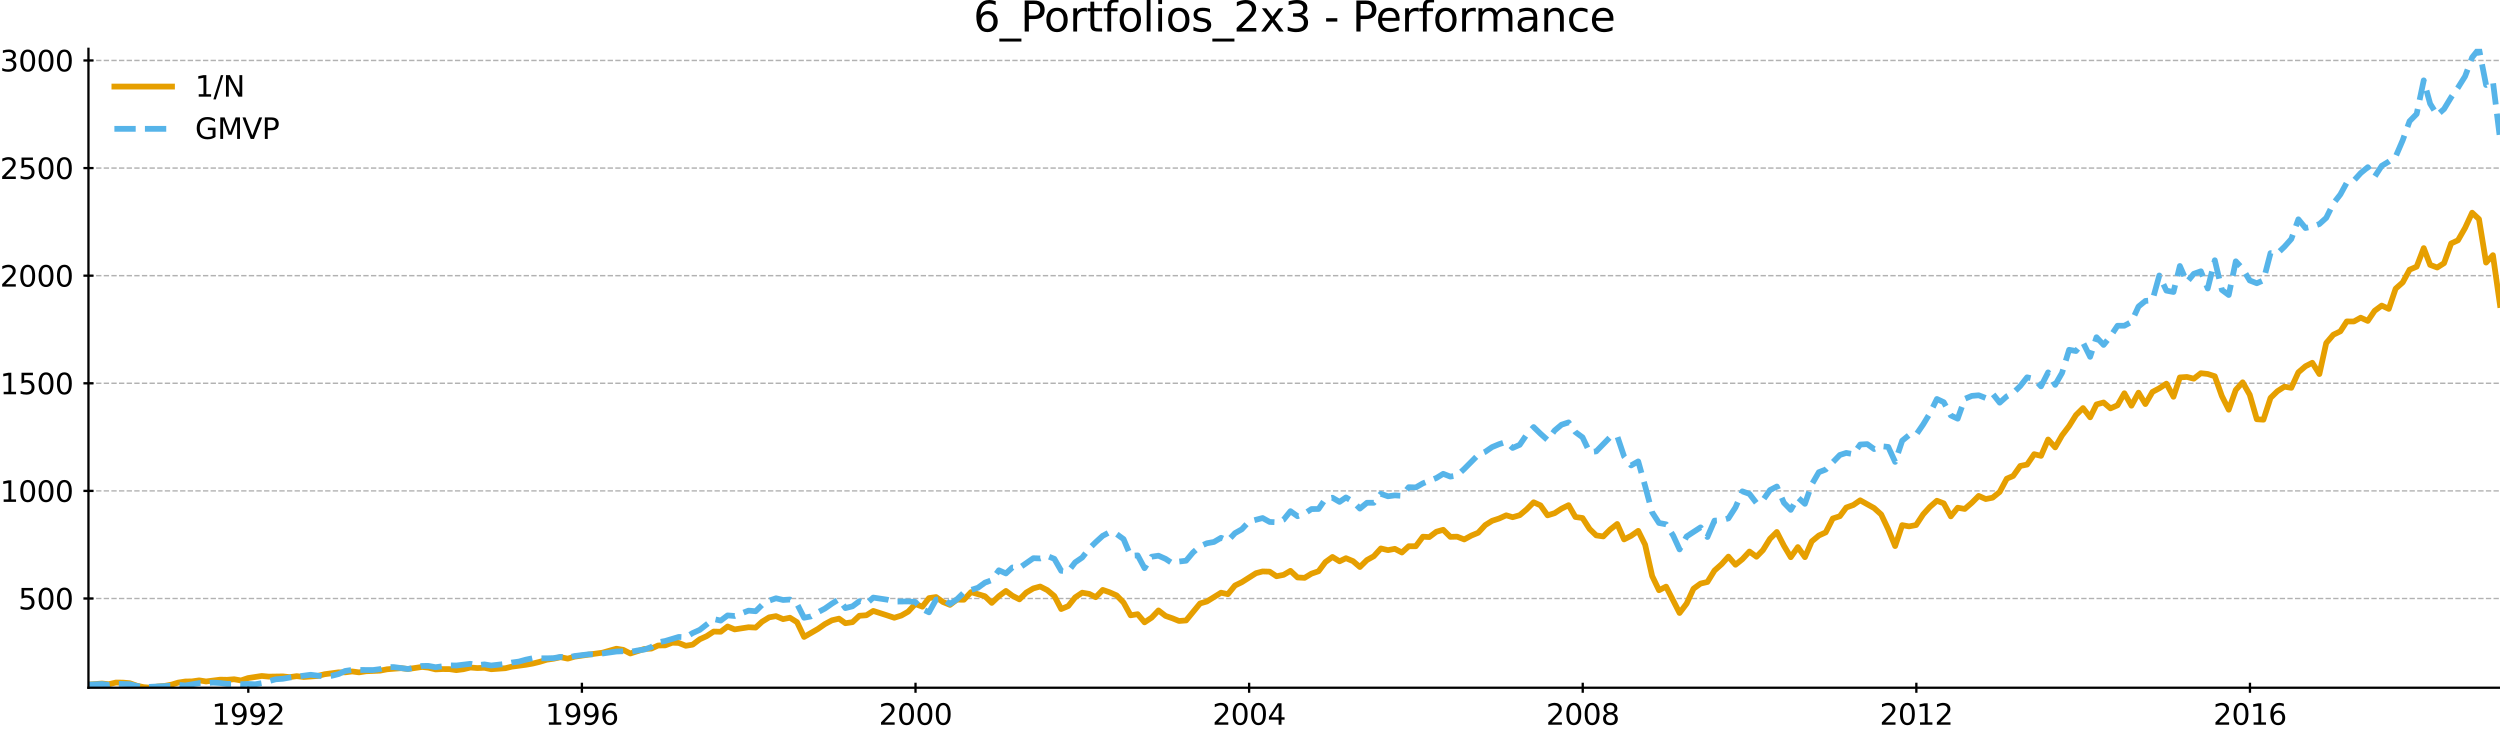 <?xml version="1.0" encoding="utf-8" standalone="no"?>
<!DOCTYPE svg PUBLIC "-//W3C//DTD SVG 1.1//EN"
  "http://www.w3.org/Graphics/SVG/1.1/DTD/svg11.dtd">
<svg xmlns:xlink="http://www.w3.org/1999/xlink" width="867.7pt" height="253.63pt" viewBox="0 0 867.7 253.63" xmlns="http://www.w3.org/2000/svg" version="1.1">
 <defs>
  <style type="text/css">*{stroke-linejoin: round; stroke-linecap: butt}</style>
 </defs>
 <g id="figure_1">
  <g id="patch_1">
   <path d="M 0 253.63 
L 867.7 253.63 
L 867.7 0 
L 0 0 
z
" style="fill: #ffffff"/>
  </g>
  <g id="axes_1">
   <g id="patch_2">
    <path d="M 30.7 238.702 
L 867.7 238.702 
L 867.7 16.942 
L 30.7 16.942 
z
" style="fill: #ffffff"/>
   </g>
   <g id="matplotlib.axis_1">
    <g id="xtick_1">
     <g id="line2d_1">
      <defs>
       <path id="m37111f5d29" d="M 0 1.75 
L 0 -1.75 
" style="stroke: #000000; stroke-width: 0.8"/>
      </defs>
      <g>
       <use xlink:href="#m37111f5d29" x="86.178" y="238.702" style="stroke: #000000; stroke-width: 0.8"/>
      </g>
     </g>
     <g id="text_1">
      <!-- 1992 -->
      <g transform="translate(73.453 251.55) scale(0.1 -0.1)">
       <defs>
        <path id="DejaVuSans-31" d="M 794 531 
L 1825 531 
L 1825 4091 
L 703 3866 
L 703 4441 
L 1819 4666 
L 2450 4666 
L 2450 531 
L 3481 531 
L 3481 0 
L 794 0 
L 794 531 
z
" transform="scale(0.016)"/>
        <path id="DejaVuSans-39" d="M 703 97 
L 703 672 
Q 941 559 1184 500 
Q 1428 441 1663 441 
Q 2288 441 2617 861 
Q 2947 1281 2994 2138 
Q 2813 1869 2534 1725 
Q 2256 1581 1919 1581 
Q 1219 1581 811 2004 
Q 403 2428 403 3163 
Q 403 3881 828 4315 
Q 1253 4750 1959 4750 
Q 2769 4750 3195 4129 
Q 3622 3509 3622 2328 
Q 3622 1225 3098 567 
Q 2575 -91 1691 -91 
Q 1453 -91 1209 -44 
Q 966 3 703 97 
z
M 1959 2075 
Q 2384 2075 2632 2365 
Q 2881 2656 2881 3163 
Q 2881 3666 2632 3958 
Q 2384 4250 1959 4250 
Q 1534 4250 1286 3958 
Q 1038 3666 1038 3163 
Q 1038 2656 1286 2365 
Q 1534 2075 1959 2075 
z
" transform="scale(0.016)"/>
        <path id="DejaVuSans-32" d="M 1228 531 
L 3431 531 
L 3431 0 
L 469 0 
L 469 531 
Q 828 903 1448 1529 
Q 2069 2156 2228 2338 
Q 2531 2678 2651 2914 
Q 2772 3150 2772 3378 
Q 2772 3750 2511 3984 
Q 2250 4219 1831 4219 
Q 1534 4219 1204 4116 
Q 875 4013 500 3803 
L 500 4441 
Q 881 4594 1212 4672 
Q 1544 4750 1819 4750 
Q 2544 4750 2975 4387 
Q 3406 4025 3406 3419 
Q 3406 3131 3298 2873 
Q 3191 2616 2906 2266 
Q 2828 2175 2409 1742 
Q 1991 1309 1228 531 
z
" transform="scale(0.016)"/>
       </defs>
       <use xlink:href="#DejaVuSans-31"/>
       <use xlink:href="#DejaVuSans-39" x="63.623"/>
       <use xlink:href="#DejaVuSans-39" x="127.246"/>
       <use xlink:href="#DejaVuSans-32" x="190.869"/>
      </g>
     </g>
    </g>
    <g id="xtick_2">
     <g id="line2d_2">
      <g>
       <use xlink:href="#m37111f5d29" x="201.968" y="238.702" style="stroke: #000000; stroke-width: 0.8"/>
      </g>
     </g>
     <g id="text_2">
      <!-- 1996 -->
      <g transform="translate(189.243 251.55) scale(0.1 -0.1)">
       <defs>
        <path id="DejaVuSans-36" d="M 2113 2584 
Q 1688 2584 1439 2293 
Q 1191 2003 1191 1497 
Q 1191 994 1439 701 
Q 1688 409 2113 409 
Q 2538 409 2786 701 
Q 3034 994 3034 1497 
Q 3034 2003 2786 2293 
Q 2538 2584 2113 2584 
z
M 3366 4563 
L 3366 3988 
Q 3128 4100 2886 4159 
Q 2644 4219 2406 4219 
Q 1781 4219 1451 3797 
Q 1122 3375 1075 2522 
Q 1259 2794 1537 2939 
Q 1816 3084 2150 3084 
Q 2853 3084 3261 2657 
Q 3669 2231 3669 1497 
Q 3669 778 3244 343 
Q 2819 -91 2113 -91 
Q 1303 -91 875 529 
Q 447 1150 447 2328 
Q 447 3434 972 4092 
Q 1497 4750 2381 4750 
Q 2619 4750 2861 4703 
Q 3103 4656 3366 4563 
z
" transform="scale(0.016)"/>
       </defs>
       <use xlink:href="#DejaVuSans-31"/>
       <use xlink:href="#DejaVuSans-39" x="63.623"/>
       <use xlink:href="#DejaVuSans-39" x="127.246"/>
       <use xlink:href="#DejaVuSans-36" x="190.869"/>
      </g>
     </g>
    </g>
    <g id="xtick_3">
     <g id="line2d_3">
      <g>
       <use xlink:href="#m37111f5d29" x="317.757" y="238.702" style="stroke: #000000; stroke-width: 0.8"/>
      </g>
     </g>
     <g id="text_3">
      <!-- 2000 -->
      <g transform="translate(305.032 251.55) scale(0.1 -0.1)">
       <defs>
        <path id="DejaVuSans-30" d="M 2034 4250 
Q 1547 4250 1301 3770 
Q 1056 3291 1056 2328 
Q 1056 1369 1301 889 
Q 1547 409 2034 409 
Q 2525 409 2770 889 
Q 3016 1369 3016 2328 
Q 3016 3291 2770 3770 
Q 2525 4250 2034 4250 
z
M 2034 4750 
Q 2819 4750 3233 4129 
Q 3647 3509 3647 2328 
Q 3647 1150 3233 529 
Q 2819 -91 2034 -91 
Q 1250 -91 836 529 
Q 422 1150 422 2328 
Q 422 3509 836 4129 
Q 1250 4750 2034 4750 
z
" transform="scale(0.016)"/>
       </defs>
       <use xlink:href="#DejaVuSans-32"/>
       <use xlink:href="#DejaVuSans-30" x="63.623"/>
       <use xlink:href="#DejaVuSans-30" x="127.246"/>
       <use xlink:href="#DejaVuSans-30" x="190.869"/>
      </g>
     </g>
    </g>
    <g id="xtick_4">
     <g id="line2d_4">
      <g>
       <use xlink:href="#m37111f5d29" x="433.547" y="238.702" style="stroke: #000000; stroke-width: 0.8"/>
      </g>
     </g>
     <g id="text_4">
      <!-- 2004 -->
      <g transform="translate(420.822 251.55) scale(0.1 -0.1)">
       <defs>
        <path id="DejaVuSans-34" d="M 2419 4116 
L 825 1625 
L 2419 1625 
L 2419 4116 
z
M 2253 4666 
L 3047 4666 
L 3047 1625 
L 3713 1625 
L 3713 1100 
L 3047 1100 
L 3047 0 
L 2419 0 
L 2419 1100 
L 313 1100 
L 313 1709 
L 2253 4666 
z
" transform="scale(0.016)"/>
       </defs>
       <use xlink:href="#DejaVuSans-32"/>
       <use xlink:href="#DejaVuSans-30" x="63.623"/>
       <use xlink:href="#DejaVuSans-30" x="127.246"/>
       <use xlink:href="#DejaVuSans-34" x="190.869"/>
      </g>
     </g>
    </g>
    <g id="xtick_5">
     <g id="line2d_5">
      <g>
       <use xlink:href="#m37111f5d29" x="549.337" y="238.702" style="stroke: #000000; stroke-width: 0.8"/>
      </g>
     </g>
     <g id="text_5">
      <!-- 2008 -->
      <g transform="translate(536.612 251.55) scale(0.1 -0.1)">
       <defs>
        <path id="DejaVuSans-38" d="M 2034 2216 
Q 1584 2216 1326 1975 
Q 1069 1734 1069 1313 
Q 1069 891 1326 650 
Q 1584 409 2034 409 
Q 2484 409 2743 651 
Q 3003 894 3003 1313 
Q 3003 1734 2745 1975 
Q 2488 2216 2034 2216 
z
M 1403 2484 
Q 997 2584 770 2862 
Q 544 3141 544 3541 
Q 544 4100 942 4425 
Q 1341 4750 2034 4750 
Q 2731 4750 3128 4425 
Q 3525 4100 3525 3541 
Q 3525 3141 3298 2862 
Q 3072 2584 2669 2484 
Q 3125 2378 3379 2068 
Q 3634 1759 3634 1313 
Q 3634 634 3220 271 
Q 2806 -91 2034 -91 
Q 1263 -91 848 271 
Q 434 634 434 1313 
Q 434 1759 690 2068 
Q 947 2378 1403 2484 
z
M 1172 3481 
Q 1172 3119 1398 2916 
Q 1625 2713 2034 2713 
Q 2441 2713 2670 2916 
Q 2900 3119 2900 3481 
Q 2900 3844 2670 4047 
Q 2441 4250 2034 4250 
Q 1625 4250 1398 4047 
Q 1172 3844 1172 3481 
z
" transform="scale(0.016)"/>
       </defs>
       <use xlink:href="#DejaVuSans-32"/>
       <use xlink:href="#DejaVuSans-30" x="63.623"/>
       <use xlink:href="#DejaVuSans-30" x="127.246"/>
       <use xlink:href="#DejaVuSans-38" x="190.869"/>
      </g>
     </g>
    </g>
    <g id="xtick_6">
     <g id="line2d_6">
      <g>
       <use xlink:href="#m37111f5d29" x="665.127" y="238.702" style="stroke: #000000; stroke-width: 0.8"/>
      </g>
     </g>
     <g id="text_6">
      <!-- 2012 -->
      <g transform="translate(652.402 251.55) scale(0.1 -0.1)">
       <use xlink:href="#DejaVuSans-32"/>
       <use xlink:href="#DejaVuSans-30" x="63.623"/>
       <use xlink:href="#DejaVuSans-31" x="127.246"/>
       <use xlink:href="#DejaVuSans-32" x="190.869"/>
      </g>
     </g>
    </g>
    <g id="xtick_7">
     <g id="line2d_7">
      <g>
       <use xlink:href="#m37111f5d29" x="780.917" y="238.702" style="stroke: #000000; stroke-width: 0.8"/>
      </g>
     </g>
     <g id="text_7">
      <!-- 2016 -->
      <g transform="translate(768.192 251.55) scale(0.1 -0.1)">
       <use xlink:href="#DejaVuSans-32"/>
       <use xlink:href="#DejaVuSans-30" x="63.623"/>
       <use xlink:href="#DejaVuSans-31" x="127.246"/>
       <use xlink:href="#DejaVuSans-36" x="190.869"/>
      </g>
     </g>
    </g>
   </g>
   <g id="matplotlib.axis_2">
    <g id="ytick_1">
     <g id="line2d_8">
      <path d="M 30.7 207.73 
L 867.7 207.73 
" clip-path="url(#p0580c570d0)" style="fill: none; stroke-dasharray: 1.85,0.8; stroke-dashoffset: 0; stroke: #b2b2b2; stroke-width: 0.5"/>
     </g>
     <g id="line2d_9">
      <defs>
       <path id="mb4188ff82d" d="M 1.75 0 
L -1.75 -0 
" style="stroke: #000000; stroke-width: 0.8"/>
      </defs>
      <g>
       <use xlink:href="#mb4188ff82d" x="30.7" y="207.73" style="stroke: #000000; stroke-width: 0.8"/>
      </g>
     </g>
     <g id="text_8">
      <!-- 500 -->
      <g transform="translate(6.362 211.529) scale(0.1 -0.1)">
       <defs>
        <path id="DejaVuSans-35" d="M 691 4666 
L 3169 4666 
L 3169 4134 
L 1269 4134 
L 1269 2991 
Q 1406 3038 1543 3061 
Q 1681 3084 1819 3084 
Q 2600 3084 3056 2656 
Q 3513 2228 3513 1497 
Q 3513 744 3044 326 
Q 2575 -91 1722 -91 
Q 1428 -91 1123 -41 
Q 819 9 494 109 
L 494 744 
Q 775 591 1075 516 
Q 1375 441 1709 441 
Q 2250 441 2565 725 
Q 2881 1009 2881 1497 
Q 2881 1984 2565 2268 
Q 2250 2553 1709 2553 
Q 1456 2553 1204 2497 
Q 953 2441 691 2322 
L 691 4666 
z
" transform="scale(0.016)"/>
       </defs>
       <use xlink:href="#DejaVuSans-35"/>
       <use xlink:href="#DejaVuSans-30" x="63.623"/>
       <use xlink:href="#DejaVuSans-30" x="127.246"/>
      </g>
     </g>
    </g>
    <g id="ytick_2">
     <g id="line2d_10">
      <path d="M 30.7 170.38 
L 867.7 170.38 
" clip-path="url(#p0580c570d0)" style="fill: none; stroke-dasharray: 1.85,0.8; stroke-dashoffset: 0; stroke: #b2b2b2; stroke-width: 0.5"/>
     </g>
     <g id="line2d_11">
      <g>
       <use xlink:href="#mb4188ff82d" x="30.7" y="170.38" style="stroke: #000000; stroke-width: 0.8"/>
      </g>
     </g>
     <g id="text_9">
      <!-- 1000 -->
      <g transform="translate(0 174.18) scale(0.1 -0.1)">
       <use xlink:href="#DejaVuSans-31"/>
       <use xlink:href="#DejaVuSans-30" x="63.623"/>
       <use xlink:href="#DejaVuSans-30" x="127.246"/>
       <use xlink:href="#DejaVuSans-30" x="190.869"/>
      </g>
     </g>
    </g>
    <g id="ytick_3">
     <g id="line2d_12">
      <path d="M 30.7 133.031 
L 867.7 133.031 
" clip-path="url(#p0580c570d0)" style="fill: none; stroke-dasharray: 1.85,0.8; stroke-dashoffset: 0; stroke: #b2b2b2; stroke-width: 0.5"/>
     </g>
     <g id="line2d_13">
      <g>
       <use xlink:href="#mb4188ff82d" x="30.7" y="133.031" style="stroke: #000000; stroke-width: 0.8"/>
      </g>
     </g>
     <g id="text_10">
      <!-- 1500 -->
      <g transform="translate(0 136.831) scale(0.1 -0.1)">
       <use xlink:href="#DejaVuSans-31"/>
       <use xlink:href="#DejaVuSans-35" x="63.623"/>
       <use xlink:href="#DejaVuSans-30" x="127.246"/>
       <use xlink:href="#DejaVuSans-30" x="190.869"/>
      </g>
     </g>
    </g>
    <g id="ytick_4">
     <g id="line2d_14">
      <path d="M 30.7 95.682 
L 867.7 95.682 
" clip-path="url(#p0580c570d0)" style="fill: none; stroke-dasharray: 1.85,0.8; stroke-dashoffset: 0; stroke: #b2b2b2; stroke-width: 0.5"/>
     </g>
     <g id="line2d_15">
      <g>
       <use xlink:href="#mb4188ff82d" x="30.7" y="95.682" style="stroke: #000000; stroke-width: 0.8"/>
      </g>
     </g>
     <g id="text_11">
      <!-- 2000 -->
      <g transform="translate(0 99.481) scale(0.1 -0.1)">
       <use xlink:href="#DejaVuSans-32"/>
       <use xlink:href="#DejaVuSans-30" x="63.623"/>
       <use xlink:href="#DejaVuSans-30" x="127.246"/>
       <use xlink:href="#DejaVuSans-30" x="190.869"/>
      </g>
     </g>
    </g>
    <g id="ytick_5">
     <g id="line2d_16">
      <path d="M 30.7 58.333 
L 867.7 58.333 
" clip-path="url(#p0580c570d0)" style="fill: none; stroke-dasharray: 1.85,0.8; stroke-dashoffset: 0; stroke: #b2b2b2; stroke-width: 0.5"/>
     </g>
     <g id="line2d_17">
      <g>
       <use xlink:href="#mb4188ff82d" x="30.7" y="58.333" style="stroke: #000000; stroke-width: 0.8"/>
      </g>
     </g>
     <g id="text_12">
      <!-- 2500 -->
      <g transform="translate(0 62.132) scale(0.1 -0.1)">
       <use xlink:href="#DejaVuSans-32"/>
       <use xlink:href="#DejaVuSans-35" x="63.623"/>
       <use xlink:href="#DejaVuSans-30" x="127.246"/>
       <use xlink:href="#DejaVuSans-30" x="190.869"/>
      </g>
     </g>
    </g>
    <g id="ytick_6">
     <g id="line2d_18">
      <path d="M 30.7 20.984 
L 867.7 20.984 
" clip-path="url(#p0580c570d0)" style="fill: none; stroke-dasharray: 1.85,0.8; stroke-dashoffset: 0; stroke: #b2b2b2; stroke-width: 0.5"/>
     </g>
     <g id="line2d_19">
      <g>
       <use xlink:href="#mb4188ff82d" x="30.7" y="20.984" style="stroke: #000000; stroke-width: 0.8"/>
      </g>
     </g>
     <g id="text_13">
      <!-- 3000 -->
      <g transform="translate(0 24.783) scale(0.1 -0.1)">
       <defs>
        <path id="DejaVuSans-33" d="M 2597 2516 
Q 3050 2419 3304 2112 
Q 3559 1806 3559 1356 
Q 3559 666 3084 287 
Q 2609 -91 1734 -91 
Q 1441 -91 1130 -33 
Q 819 25 488 141 
L 488 750 
Q 750 597 1062 519 
Q 1375 441 1716 441 
Q 2309 441 2620 675 
Q 2931 909 2931 1356 
Q 2931 1769 2642 2001 
Q 2353 2234 1838 2234 
L 1294 2234 
L 1294 2753 
L 1863 2753 
Q 2328 2753 2575 2939 
Q 2822 3125 2822 3475 
Q 2822 3834 2567 4026 
Q 2313 4219 1838 4219 
Q 1578 4219 1281 4162 
Q 984 4106 628 3988 
L 628 4550 
Q 988 4650 1302 4700 
Q 1616 4750 1894 4750 
Q 2613 4750 3031 4423 
Q 3450 4097 3450 3541 
Q 3450 3153 3228 2886 
Q 3006 2619 2597 2516 
z
" transform="scale(0.016)"/>
       </defs>
       <use xlink:href="#DejaVuSans-33"/>
       <use xlink:href="#DejaVuSans-30" x="63.623"/>
       <use xlink:href="#DejaVuSans-30" x="127.246"/>
       <use xlink:href="#DejaVuSans-30" x="190.869"/>
      </g>
     </g>
    </g>
   </g>
   <g id="line2d_20">
    <path d="M 30.7 237.609 
L 35.376 237.237 
L 37.754 237.486 
L 40.21 236.899 
L 42.588 236.916 
L 45.045 237.128 
L 47.502 238.001 
L 49.879 238.503 
L 52.336 238.702 
L 54.714 238.278 
L 57.171 238.065 
L 59.628 237.601 
L 61.847 236.916 
L 64.304 236.538 
L 66.681 236.493 
L 69.138 236.14 
L 71.516 236.52 
L 76.429 235.896 
L 78.807 235.946 
L 81.264 235.757 
L 83.642 236.174 
L 86.098 235.344 
L 90.854 234.613 
L 93.311 234.844 
L 98.145 234.765 
L 100.523 235.025 
L 102.98 234.676 
L 105.436 234.964 
L 110.271 234.618 
L 112.648 234.01 
L 117.562 233.348 
L 119.781 233.359 
L 122.238 233.048 
L 124.616 233.366 
L 127.073 232.974 
L 131.907 232.774 
L 134.364 232.291 
L 139.199 231.911 
L 141.576 232.201 
L 146.49 231.481 
L 148.709 231.723 
L 151.166 232.334 
L 153.543 232.221 
L 156 232.237 
L 158.378 232.592 
L 160.835 232.275 
L 163.292 231.678 
L 165.669 231.872 
L 168.126 231.779 
L 170.504 232.277 
L 175.418 231.919 
L 177.637 231.387 
L 182.471 230.739 
L 184.928 230.299 
L 187.306 229.719 
L 189.762 228.97 
L 192.219 228.613 
L 194.597 228.094 
L 197.054 228.599 
L 199.431 227.915 
L 206.644 226.87 
L 209.1 226.538 
L 213.935 225.159 
L 216.313 225.55 
L 218.769 226.812 
L 223.604 225.249 
L 226.061 225.116 
L 228.438 224.028 
L 230.895 223.991 
L 233.352 223.069 
L 235.571 223.15 
L 238.028 224.136 
L 240.406 223.742 
L 242.863 221.886 
L 245.24 220.807 
L 247.697 219.198 
L 250.154 219.267 
L 252.532 217.443 
L 254.988 218.453 
L 259.823 217.699 
L 262.28 217.824 
L 264.499 215.781 
L 266.956 214.273 
L 269.333 213.846 
L 271.79 214.888 
L 274.168 214.399 
L 276.625 215.935 
L 279.082 221.061 
L 283.916 218.275 
L 286.294 216.613 
L 288.751 215.297 
L 291.207 214.718 
L 293.427 216.304 
L 295.883 215.939 
L 298.261 213.717 
L 300.718 213.539 
L 303.096 212.037 
L 308.009 213.618 
L 310.387 214.411 
L 312.844 213.637 
L 315.221 212.285 
L 317.678 209.64 
L 320.135 210.556 
L 322.433 207.594 
L 324.89 207.221 
L 327.268 208.939 
L 329.725 209.934 
L 332.102 208.129 
L 334.559 208.147 
L 337.016 205.514 
L 341.851 206.94 
L 344.228 209.248 
L 346.685 206.91 
L 349.142 205.099 
L 351.361 206.755 
L 353.818 208.029 
L 356.196 205.662 
L 358.652 204.224 
L 361.03 203.571 
L 363.487 204.817 
L 365.944 206.879 
L 368.321 211.388 
L 370.778 210.352 
L 373.156 207.35 
L 375.613 205.707 
L 378.07 206.14 
L 380.289 207.275 
L 382.746 204.747 
L 385.123 205.575 
L 387.58 206.66 
L 389.958 209.122 
L 392.415 213.559 
L 394.871 213.168 
L 397.249 216 
L 399.706 214.369 
L 402.084 211.87 
L 404.54 213.771 
L 406.997 214.628 
L 409.216 215.529 
L 411.673 215.342 
L 416.508 209.451 
L 418.885 208.762 
L 423.799 205.714 
L 426.177 206.222 
L 428.634 203.219 
L 431.011 202.07 
L 435.925 198.944 
L 438.223 198.336 
L 440.68 198.414 
L 443.058 200.006 
L 445.515 199.512 
L 447.892 198.129 
L 450.349 200.427 
L 452.806 200.555 
L 455.184 199.105 
L 457.641 198.264 
L 460.018 195.089 
L 462.475 193.305 
L 464.932 194.822 
L 467.151 193.738 
L 469.608 194.758 
L 471.985 196.799 
L 474.442 194.37 
L 476.82 193.055 
L 479.277 190.353 
L 481.734 190.947 
L 484.111 190.489 
L 486.568 191.764 
L 488.946 189.584 
L 491.403 189.587 
L 493.86 186.275 
L 496.079 186.404 
L 498.536 184.557 
L 500.913 183.883 
L 503.37 186.33 
L 505.748 186.267 
L 508.204 187.227 
L 510.661 185.892 
L 513.039 184.908 
L 515.496 182.245 
L 517.873 180.769 
L 520.33 179.954 
L 522.787 178.847 
L 525.006 179.512 
L 527.463 178.814 
L 529.841 176.816 
L 532.298 174.333 
L 534.675 175.4 
L 537.132 178.866 
L 539.589 178.105 
L 541.967 176.555 
L 544.424 175.333 
L 546.801 179.437 
L 549.258 179.788 
L 551.715 183.597 
L 554.013 185.822 
L 556.47 186.181 
L 558.848 183.785 
L 561.305 181.863 
L 563.682 187.212 
L 566.139 185.964 
L 568.596 184.251 
L 570.974 189.032 
L 573.43 199.926 
L 575.808 204.856 
L 578.265 203.614 
L 582.941 212.751 
L 585.398 209.487 
L 587.775 204.334 
L 590.232 202.543 
L 592.61 201.997 
L 595.067 198.017 
L 597.524 195.827 
L 599.901 193.188 
L 602.358 196.013 
L 604.736 194.091 
L 607.193 191.425 
L 609.649 193.231 
L 611.869 190.959 
L 614.325 187.002 
L 616.703 184.638 
L 619.16 189.412 
L 621.538 193.394 
L 623.994 189.882 
L 626.451 193.374 
L 628.829 187.905 
L 631.286 185.872 
L 633.663 184.78 
L 636.12 179.959 
L 638.577 179.164 
L 640.796 176.155 
L 643.253 175.274 
L 645.631 173.641 
L 650.465 176.341 
L 652.922 178.555 
L 655.379 183.738 
L 657.757 189.529 
L 660.213 182.266 
L 662.591 182.703 
L 665.048 182.23 
L 667.505 178.497 
L 669.803 175.947 
L 672.26 173.799 
L 674.638 174.709 
L 677.094 179.22 
L 679.472 176.218 
L 681.929 176.647 
L 684.386 174.502 
L 686.763 172.115 
L 689.22 173.212 
L 691.598 172.733 
L 694.055 170.741 
L 696.512 166.141 
L 698.731 165.189 
L 701.188 161.717 
L 703.565 161.247 
L 706.022 157.635 
L 708.4 158.22 
L 710.857 152.542 
L 713.313 155.277 
L 715.691 151.102 
L 718.148 147.856 
L 720.526 144.062 
L 722.982 141.638 
L 725.439 144.841 
L 727.658 140.365 
L 730.115 139.695 
L 732.493 141.74 
L 734.95 140.665 
L 737.327 136.491 
L 739.784 140.809 
L 742.241 136.289 
L 744.619 140.241 
L 747.076 136.029 
L 749.453 134.766 
L 751.91 133.158 
L 754.367 137.71 
L 756.586 130.997 
L 759.043 130.83 
L 761.421 131.435 
L 763.877 129.531 
L 766.255 129.799 
L 768.712 130.593 
L 771.169 137.47 
L 773.546 142.202 
L 776.003 135.321 
L 778.381 132.689 
L 780.838 137.011 
L 783.295 145.51 
L 785.593 145.662 
L 788.05 138.114 
L 790.427 135.785 
L 792.884 134.207 
L 795.262 134.604 
L 797.719 129.228 
L 800.176 127.121 
L 802.553 125.907 
L 805.01 129.825 
L 807.388 119.063 
L 809.845 116.178 
L 812.302 114.989 
L 814.521 111.565 
L 816.978 111.58 
L 819.355 110.265 
L 821.812 111.38 
L 824.19 107.87 
L 826.647 106.059 
L 829.103 107.208 
L 831.481 100.188 
L 833.938 98.014 
L 836.315 93.608 
L 838.772 92.556 
L 841.229 86.117 
L 843.448 91.929 
L 845.905 92.855 
L 848.283 91.338 
L 850.74 84.493 
L 853.117 83.399 
L 855.574 79.121 
L 858.031 73.823 
L 860.409 76.058 
L 862.866 91.137 
L 865.243 88.565 
L 867.7 105.833 
L 867.7 105.833 
" clip-path="url(#p0580c570d0)" style="fill: none; stroke: #e69f00; stroke-width: 2; stroke-linecap: square"/>
   </g>
   <g id="line2d_21">
    <path d="M 30.7 237.609 
L 35.376 237.401 
L 37.754 237.703 
L 40.21 237.325 
L 45.045 237.463 
L 47.502 238.085 
L 49.879 238.497 
L 59.628 238.007 
L 61.847 237.703 
L 64.304 237.917 
L 69.138 237.095 
L 71.516 237.079 
L 73.973 236.924 
L 76.429 237.065 
L 78.807 237.354 
L 81.264 237.352 
L 83.642 237.467 
L 86.098 237.378 
L 88.555 237.504 
L 90.854 237.107 
L 95.688 235.764 
L 98.145 235.593 
L 100.523 235.162 
L 107.814 234.199 
L 112.648 234.792 
L 115.105 234.562 
L 117.562 233.944 
L 119.781 232.875 
L 122.238 232.504 
L 129.45 232.56 
L 131.907 232.237 
L 134.364 231.513 
L 136.742 231.537 
L 141.576 232.193 
L 144.033 231.721 
L 146.49 231.129 
L 148.709 231.122 
L 151.166 231.576 
L 156 230.935 
L 158.378 230.986 
L 163.292 230.393 
L 165.669 230.869 
L 168.126 230.599 
L 170.504 230.983 
L 175.418 230.422 
L 177.637 229.955 
L 180.094 229.623 
L 182.471 228.965 
L 184.928 228.443 
L 189.762 228.484 
L 192.219 228.412 
L 194.597 227.973 
L 197.054 228.258 
L 199.431 227.686 
L 204.345 227.093 
L 206.644 227.166 
L 213.935 226.131 
L 216.313 226.022 
L 218.769 226.243 
L 221.226 225.777 
L 223.604 225.457 
L 226.061 224.564 
L 228.438 222.934 
L 230.895 222.471 
L 235.571 221.065 
L 238.028 221.17 
L 240.406 219.721 
L 242.863 218.619 
L 247.697 214.855 
L 250.154 215.393 
L 252.532 213.593 
L 254.988 213.797 
L 259.823 211.934 
L 262.28 212.148 
L 264.499 209.946 
L 266.956 208.483 
L 269.333 207.647 
L 271.79 208.243 
L 274.168 208.085 
L 276.625 209.587 
L 279.082 214.406 
L 281.459 213.951 
L 283.916 212.484 
L 286.294 211.228 
L 288.751 209.504 
L 291.207 207.985 
L 293.427 211.062 
L 295.883 210.436 
L 298.261 208.665 
L 300.718 209.558 
L 303.096 207.406 
L 308.009 208.157 
L 310.387 208.808 
L 315.221 208.738 
L 317.678 208.913 
L 320.135 211.418 
L 322.433 212.52 
L 324.89 208.11 
L 327.268 207.806 
L 329.725 209.599 
L 332.102 208.034 
L 334.559 205.64 
L 337.016 204.745 
L 339.394 204.013 
L 341.851 202.229 
L 344.228 201.335 
L 346.685 197.937 
L 349.142 199.029 
L 351.361 196.964 
L 353.818 197.111 
L 358.652 193.735 
L 361.03 193.826 
L 363.487 192.977 
L 365.944 193.961 
L 368.321 198.111 
L 370.778 198.294 
L 373.156 195.188 
L 375.613 193.505 
L 378.07 190.384 
L 380.289 188.195 
L 382.746 185.961 
L 385.123 184.715 
L 387.58 185.382 
L 389.958 187.107 
L 392.415 192.909 
L 394.871 192.767 
L 397.249 197.202 
L 399.706 193.225 
L 402.084 192.869 
L 404.54 193.967 
L 406.997 195.569 
L 409.216 194.897 
L 411.673 194.612 
L 414.051 191.764 
L 416.508 189.607 
L 418.885 188.561 
L 421.342 188.103 
L 423.799 186.654 
L 426.177 187.667 
L 428.634 185.043 
L 431.011 183.702 
L 433.468 181.045 
L 438.223 179.797 
L 440.68 181.162 
L 443.058 181.258 
L 445.515 180.353 
L 447.892 177.418 
L 450.349 179.168 
L 452.806 178.254 
L 455.184 176.681 
L 457.641 176.654 
L 460.018 173.183 
L 462.475 172.755 
L 464.932 174.196 
L 467.151 172.656 
L 469.608 174.101 
L 471.985 176.523 
L 474.442 174.497 
L 476.82 174.499 
L 479.277 171.393 
L 481.734 172.254 
L 484.111 171.932 
L 486.568 172.093 
L 488.946 169.092 
L 491.403 169.171 
L 493.86 167.756 
L 498.536 165.911 
L 500.913 164.449 
L 503.37 165.416 
L 505.748 165.038 
L 508.204 162.759 
L 513.039 157.883 
L 515.496 156.808 
L 517.873 155.179 
L 520.33 154.152 
L 522.787 153.372 
L 525.006 155.471 
L 527.463 154.388 
L 529.841 150.895 
L 532.298 148.223 
L 534.675 150.528 
L 537.132 152.732 
L 539.589 149.413 
L 541.967 147.412 
L 544.424 146.602 
L 546.801 149.978 
L 549.258 151.779 
L 551.715 156.949 
L 554.013 156.663 
L 558.848 151.711 
L 561.305 151.354 
L 563.682 158.412 
L 566.139 161.53 
L 568.596 160.147 
L 570.974 168.627 
L 573.43 177.841 
L 575.808 181.514 
L 578.265 181.977 
L 580.722 185.87 
L 582.941 190.693 
L 585.398 186.187 
L 590.232 183.038 
L 592.61 186.385 
L 595.067 180.701 
L 597.524 180.578 
L 599.901 179.917 
L 602.358 176.09 
L 604.736 170.538 
L 607.193 171.418 
L 609.649 174.609 
L 611.869 173.594 
L 614.325 170.099 
L 616.703 168.861 
L 619.16 174.497 
L 621.538 176.966 
L 623.994 172.669 
L 626.451 174.868 
L 628.829 168.139 
L 631.286 163.891 
L 633.663 162.974 
L 638.577 157.914 
L 640.796 157.198 
L 643.253 157.632 
L 645.631 154.287 
L 648.088 154.143 
L 650.465 155.856 
L 652.922 154.863 
L 655.379 155.124 
L 657.757 160.314 
L 660.213 152.956 
L 662.591 151.015 
L 665.048 150.888 
L 667.505 147.299 
L 669.803 143.499 
L 672.26 138.483 
L 674.638 139.6 
L 677.094 144.2 
L 679.472 145.32 
L 681.929 138.424 
L 684.386 137.404 
L 686.763 137.191 
L 689.22 138.145 
L 691.598 136.635 
L 694.055 139.759 
L 696.512 137.565 
L 698.731 136.382 
L 701.188 133.987 
L 703.565 130.956 
L 706.022 131.527 
L 708.4 134.092 
L 710.857 129.247 
L 713.313 133.574 
L 715.691 129.426 
L 718.148 121.411 
L 720.526 121.841 
L 722.982 118.911 
L 725.439 123.851 
L 727.658 117.05 
L 730.115 119.713 
L 732.493 116.745 
L 734.95 113.064 
L 737.327 113.048 
L 739.784 111.725 
L 742.241 106.384 
L 744.619 104.445 
L 747.076 104.225 
L 749.453 95.614 
L 751.91 100.863 
L 754.367 101.348 
L 756.586 92.319 
L 759.043 97.92 
L 761.421 95.031 
L 763.877 94.157 
L 766.255 100.13 
L 768.712 90.331 
L 771.169 100.63 
L 773.546 102.392 
L 776.003 90.693 
L 778.381 93.27 
L 780.838 97.347 
L 783.295 98.309 
L 785.593 97.284 
L 788.05 87.854 
L 790.427 87.992 
L 792.884 85.63 
L 795.262 82.956 
L 797.719 76.117 
L 800.176 79.135 
L 802.553 78.615 
L 805.01 77.765 
L 807.388 75.616 
L 809.845 70.662 
L 812.302 67.478 
L 814.521 63.398 
L 816.978 62.672 
L 819.355 60.068 
L 821.812 58.033 
L 824.19 61.335 
L 826.647 57.562 
L 829.103 56.077 
L 831.481 54.368 
L 833.938 48.658 
L 836.315 42.064 
L 838.772 39.557 
L 841.229 27.89 
L 843.448 35.992 
L 845.905 39.945 
L 848.283 37.829 
L 850.74 33.758 
L 853.117 30.422 
L 855.574 26.504 
L 858.031 19.932 
L 860.409 16.942 
L 862.866 29.502 
L 865.243 28.302 
L 867.7 48.102 
L 867.7 48.102 
" clip-path="url(#p0580c570d0)" style="fill: none; stroke-dasharray: 7.4,3.2; stroke-dashoffset: 0; stroke: #56b4e9; stroke-width: 2"/>
   </g>
   <g id="patch_3">
    <path d="M 30.7 238.702 
L 30.7 16.942 
" style="fill: none; stroke: #000000; stroke-width: 0.8; stroke-linejoin: miter; stroke-linecap: square"/>
   </g>
   <g id="patch_4">
    <path d="M 30.7 238.702 
L 867.7 238.702 
" style="fill: none; stroke: #000000; stroke-width: 0.8; stroke-linejoin: miter; stroke-linecap: square"/>
   </g>
   <g id="text_14">
    <!-- 6_Portfolios_2x3 - Performance -->
    <g transform="translate(337.834 10.942) scale(0.144 -0.144)">
     <defs>
      <path id="DejaVuSans-5f" d="M 3263 -1063 
L 3263 -1509 
L -63 -1509 
L -63 -1063 
L 3263 -1063 
z
" transform="scale(0.016)"/>
      <path id="DejaVuSans-50" d="M 1259 4147 
L 1259 2394 
L 2053 2394 
Q 2494 2394 2734 2622 
Q 2975 2850 2975 3272 
Q 2975 3691 2734 3919 
Q 2494 4147 2053 4147 
L 1259 4147 
z
M 628 4666 
L 2053 4666 
Q 2838 4666 3239 4311 
Q 3641 3956 3641 3272 
Q 3641 2581 3239 2228 
Q 2838 1875 2053 1875 
L 1259 1875 
L 1259 0 
L 628 0 
L 628 4666 
z
" transform="scale(0.016)"/>
      <path id="DejaVuSans-6f" d="M 1959 3097 
Q 1497 3097 1228 2736 
Q 959 2375 959 1747 
Q 959 1119 1226 758 
Q 1494 397 1959 397 
Q 2419 397 2687 759 
Q 2956 1122 2956 1747 
Q 2956 2369 2687 2733 
Q 2419 3097 1959 3097 
z
M 1959 3584 
Q 2709 3584 3137 3096 
Q 3566 2609 3566 1747 
Q 3566 888 3137 398 
Q 2709 -91 1959 -91 
Q 1206 -91 779 398 
Q 353 888 353 1747 
Q 353 2609 779 3096 
Q 1206 3584 1959 3584 
z
" transform="scale(0.016)"/>
      <path id="DejaVuSans-72" d="M 2631 2963 
Q 2534 3019 2420 3045 
Q 2306 3072 2169 3072 
Q 1681 3072 1420 2755 
Q 1159 2438 1159 1844 
L 1159 0 
L 581 0 
L 581 3500 
L 1159 3500 
L 1159 2956 
Q 1341 3275 1631 3429 
Q 1922 3584 2338 3584 
Q 2397 3584 2469 3576 
Q 2541 3569 2628 3553 
L 2631 2963 
z
" transform="scale(0.016)"/>
      <path id="DejaVuSans-74" d="M 1172 4494 
L 1172 3500 
L 2356 3500 
L 2356 3053 
L 1172 3053 
L 1172 1153 
Q 1172 725 1289 603 
Q 1406 481 1766 481 
L 2356 481 
L 2356 0 
L 1766 0 
Q 1100 0 847 248 
Q 594 497 594 1153 
L 594 3053 
L 172 3053 
L 172 3500 
L 594 3500 
L 594 4494 
L 1172 4494 
z
" transform="scale(0.016)"/>
      <path id="DejaVuSans-66" d="M 2375 4863 
L 2375 4384 
L 1825 4384 
Q 1516 4384 1395 4259 
Q 1275 4134 1275 3809 
L 1275 3500 
L 2222 3500 
L 2222 3053 
L 1275 3053 
L 1275 0 
L 697 0 
L 697 3053 
L 147 3053 
L 147 3500 
L 697 3500 
L 697 3744 
Q 697 4328 969 4595 
Q 1241 4863 1831 4863 
L 2375 4863 
z
" transform="scale(0.016)"/>
      <path id="DejaVuSans-6c" d="M 603 4863 
L 1178 4863 
L 1178 0 
L 603 0 
L 603 4863 
z
" transform="scale(0.016)"/>
      <path id="DejaVuSans-69" d="M 603 3500 
L 1178 3500 
L 1178 0 
L 603 0 
L 603 3500 
z
M 603 4863 
L 1178 4863 
L 1178 4134 
L 603 4134 
L 603 4863 
z
" transform="scale(0.016)"/>
      <path id="DejaVuSans-73" d="M 2834 3397 
L 2834 2853 
Q 2591 2978 2328 3040 
Q 2066 3103 1784 3103 
Q 1356 3103 1142 2972 
Q 928 2841 928 2578 
Q 928 2378 1081 2264 
Q 1234 2150 1697 2047 
L 1894 2003 
Q 2506 1872 2764 1633 
Q 3022 1394 3022 966 
Q 3022 478 2636 193 
Q 2250 -91 1575 -91 
Q 1294 -91 989 -36 
Q 684 19 347 128 
L 347 722 
Q 666 556 975 473 
Q 1284 391 1588 391 
Q 1994 391 2212 530 
Q 2431 669 2431 922 
Q 2431 1156 2273 1281 
Q 2116 1406 1581 1522 
L 1381 1569 
Q 847 1681 609 1914 
Q 372 2147 372 2553 
Q 372 3047 722 3315 
Q 1072 3584 1716 3584 
Q 2034 3584 2315 3537 
Q 2597 3491 2834 3397 
z
" transform="scale(0.016)"/>
      <path id="DejaVuSans-78" d="M 3513 3500 
L 2247 1797 
L 3578 0 
L 2900 0 
L 1881 1375 
L 863 0 
L 184 0 
L 1544 1831 
L 300 3500 
L 978 3500 
L 1906 2253 
L 2834 3500 
L 3513 3500 
z
" transform="scale(0.016)"/>
      <path id="DejaVuSans-20" transform="scale(0.016)"/>
      <path id="DejaVuSans-2d" d="M 313 2009 
L 1997 2009 
L 1997 1497 
L 313 1497 
L 313 2009 
z
" transform="scale(0.016)"/>
      <path id="DejaVuSans-65" d="M 3597 1894 
L 3597 1613 
L 953 1613 
Q 991 1019 1311 708 
Q 1631 397 2203 397 
Q 2534 397 2845 478 
Q 3156 559 3463 722 
L 3463 178 
Q 3153 47 2828 -22 
Q 2503 -91 2169 -91 
Q 1331 -91 842 396 
Q 353 884 353 1716 
Q 353 2575 817 3079 
Q 1281 3584 2069 3584 
Q 2775 3584 3186 3129 
Q 3597 2675 3597 1894 
z
M 3022 2063 
Q 3016 2534 2758 2815 
Q 2500 3097 2075 3097 
Q 1594 3097 1305 2825 
Q 1016 2553 972 2059 
L 3022 2063 
z
" transform="scale(0.016)"/>
      <path id="DejaVuSans-6d" d="M 3328 2828 
Q 3544 3216 3844 3400 
Q 4144 3584 4550 3584 
Q 5097 3584 5394 3201 
Q 5691 2819 5691 2113 
L 5691 0 
L 5113 0 
L 5113 2094 
Q 5113 2597 4934 2840 
Q 4756 3084 4391 3084 
Q 3944 3084 3684 2787 
Q 3425 2491 3425 1978 
L 3425 0 
L 2847 0 
L 2847 2094 
Q 2847 2600 2669 2842 
Q 2491 3084 2119 3084 
Q 1678 3084 1418 2786 
Q 1159 2488 1159 1978 
L 1159 0 
L 581 0 
L 581 3500 
L 1159 3500 
L 1159 2956 
Q 1356 3278 1631 3431 
Q 1906 3584 2284 3584 
Q 2666 3584 2933 3390 
Q 3200 3197 3328 2828 
z
" transform="scale(0.016)"/>
      <path id="DejaVuSans-61" d="M 2194 1759 
Q 1497 1759 1228 1600 
Q 959 1441 959 1056 
Q 959 750 1161 570 
Q 1363 391 1709 391 
Q 2188 391 2477 730 
Q 2766 1069 2766 1631 
L 2766 1759 
L 2194 1759 
z
M 3341 1997 
L 3341 0 
L 2766 0 
L 2766 531 
Q 2569 213 2275 61 
Q 1981 -91 1556 -91 
Q 1019 -91 701 211 
Q 384 513 384 1019 
Q 384 1609 779 1909 
Q 1175 2209 1959 2209 
L 2766 2209 
L 2766 2266 
Q 2766 2663 2505 2880 
Q 2244 3097 1772 3097 
Q 1472 3097 1187 3025 
Q 903 2953 641 2809 
L 641 3341 
Q 956 3463 1253 3523 
Q 1550 3584 1831 3584 
Q 2591 3584 2966 3190 
Q 3341 2797 3341 1997 
z
" transform="scale(0.016)"/>
      <path id="DejaVuSans-6e" d="M 3513 2113 
L 3513 0 
L 2938 0 
L 2938 2094 
Q 2938 2591 2744 2837 
Q 2550 3084 2163 3084 
Q 1697 3084 1428 2787 
Q 1159 2491 1159 1978 
L 1159 0 
L 581 0 
L 581 3500 
L 1159 3500 
L 1159 2956 
Q 1366 3272 1645 3428 
Q 1925 3584 2291 3584 
Q 2894 3584 3203 3211 
Q 3513 2838 3513 2113 
z
" transform="scale(0.016)"/>
      <path id="DejaVuSans-63" d="M 3122 3366 
L 3122 2828 
Q 2878 2963 2633 3030 
Q 2388 3097 2138 3097 
Q 1578 3097 1268 2742 
Q 959 2388 959 1747 
Q 959 1106 1268 751 
Q 1578 397 2138 397 
Q 2388 397 2633 464 
Q 2878 531 3122 666 
L 3122 134 
Q 2881 22 2623 -34 
Q 2366 -91 2075 -91 
Q 1284 -91 818 406 
Q 353 903 353 1747 
Q 353 2603 823 3093 
Q 1294 3584 2113 3584 
Q 2378 3584 2631 3529 
Q 2884 3475 3122 3366 
z
" transform="scale(0.016)"/>
     </defs>
     <use xlink:href="#DejaVuSans-36"/>
     <use xlink:href="#DejaVuSans-5f" x="63.623"/>
     <use xlink:href="#DejaVuSans-50" x="113.623"/>
     <use xlink:href="#DejaVuSans-6f" x="170.301"/>
     <use xlink:href="#DejaVuSans-72" x="231.482"/>
     <use xlink:href="#DejaVuSans-74" x="272.596"/>
     <use xlink:href="#DejaVuSans-66" x="311.805"/>
     <use xlink:href="#DejaVuSans-6f" x="347.01"/>
     <use xlink:href="#DejaVuSans-6c" x="408.191"/>
     <use xlink:href="#DejaVuSans-69" x="435.975"/>
     <use xlink:href="#DejaVuSans-6f" x="463.758"/>
     <use xlink:href="#DejaVuSans-73" x="524.939"/>
     <use xlink:href="#DejaVuSans-5f" x="577.039"/>
     <use xlink:href="#DejaVuSans-32" x="627.039"/>
     <use xlink:href="#DejaVuSans-78" x="690.662"/>
     <use xlink:href="#DejaVuSans-33" x="749.842"/>
     <use xlink:href="#DejaVuSans-20" x="813.465"/>
     <use xlink:href="#DejaVuSans-2d" x="845.252"/>
     <use xlink:href="#DejaVuSans-20" x="881.336"/>
     <use xlink:href="#DejaVuSans-50" x="913.123"/>
     <use xlink:href="#DejaVuSans-65" x="969.801"/>
     <use xlink:href="#DejaVuSans-72" x="1031.324"/>
     <use xlink:href="#DejaVuSans-66" x="1072.438"/>
     <use xlink:href="#DejaVuSans-6f" x="1107.643"/>
     <use xlink:href="#DejaVuSans-72" x="1168.824"/>
     <use xlink:href="#DejaVuSans-6d" x="1208.188"/>
     <use xlink:href="#DejaVuSans-61" x="1305.6"/>
     <use xlink:href="#DejaVuSans-6e" x="1366.879"/>
     <use xlink:href="#DejaVuSans-63" x="1430.258"/>
     <use xlink:href="#DejaVuSans-65" x="1485.238"/>
    </g>
   </g>
   <g id="legend_1">
    <g id="line2d_22">
     <path d="M 39.7 30.04 
L 49.7 30.04 
L 59.7 30.04 
" style="fill: none; stroke: #e69f00; stroke-width: 2; stroke-linecap: square"/>
    </g>
    <g id="text_15">
     <!-- 1/N -->
     <g transform="translate(67.7 33.54) scale(0.1 -0.1)">
      <defs>
       <path id="DejaVuSans-2f" d="M 1625 4666 
L 2156 4666 
L 531 -594 
L 0 -594 
L 1625 4666 
z
" transform="scale(0.016)"/>
       <path id="DejaVuSans-4e" d="M 628 4666 
L 1478 4666 
L 3547 763 
L 3547 4666 
L 4159 4666 
L 4159 0 
L 3309 0 
L 1241 3903 
L 1241 0 
L 628 0 
L 628 4666 
z
" transform="scale(0.016)"/>
      </defs>
      <use xlink:href="#DejaVuSans-31"/>
      <use xlink:href="#DejaVuSans-2f" x="63.623"/>
      <use xlink:href="#DejaVuSans-4e" x="97.314"/>
     </g>
    </g>
    <g id="line2d_23">
     <path d="M 39.7 44.718 
L 49.7 44.718 
L 59.7 44.718 
" style="fill: none; stroke-dasharray: 7.4,3.2; stroke-dashoffset: 0; stroke: #56b4e9; stroke-width: 2"/>
    </g>
    <g id="text_16">
     <!-- GMVP -->
     <g transform="translate(67.7 48.218) scale(0.1 -0.1)">
      <defs>
       <path id="DejaVuSans-47" d="M 3809 666 
L 3809 1919 
L 2778 1919 
L 2778 2438 
L 4434 2438 
L 4434 434 
Q 4069 175 3628 42 
Q 3188 -91 2688 -91 
Q 1594 -91 976 548 
Q 359 1188 359 2328 
Q 359 3472 976 4111 
Q 1594 4750 2688 4750 
Q 3144 4750 3555 4637 
Q 3966 4525 4313 4306 
L 4313 3634 
Q 3963 3931 3569 4081 
Q 3175 4231 2741 4231 
Q 1884 4231 1454 3753 
Q 1025 3275 1025 2328 
Q 1025 1384 1454 906 
Q 1884 428 2741 428 
Q 3075 428 3337 486 
Q 3600 544 3809 666 
z
" transform="scale(0.016)"/>
       <path id="DejaVuSans-4d" d="M 628 4666 
L 1569 4666 
L 2759 1491 
L 3956 4666 
L 4897 4666 
L 4897 0 
L 4281 0 
L 4281 4097 
L 3078 897 
L 2444 897 
L 1241 4097 
L 1241 0 
L 628 0 
L 628 4666 
z
" transform="scale(0.016)"/>
       <path id="DejaVuSans-56" d="M 1831 0 
L 50 4666 
L 709 4666 
L 2188 738 
L 3669 4666 
L 4325 4666 
L 2547 0 
L 1831 0 
z
" transform="scale(0.016)"/>
      </defs>
      <use xlink:href="#DejaVuSans-47"/>
      <use xlink:href="#DejaVuSans-4d" x="77.49"/>
      <use xlink:href="#DejaVuSans-56" x="163.77"/>
      <use xlink:href="#DejaVuSans-50" x="232.178"/>
     </g>
    </g>
   </g>
  </g>
 </g>
 <defs>
  <clipPath id="p0580c570d0">
   <rect x="30.7" y="16.942" width="837" height="221.76"/>
  </clipPath>
 </defs>
</svg>
